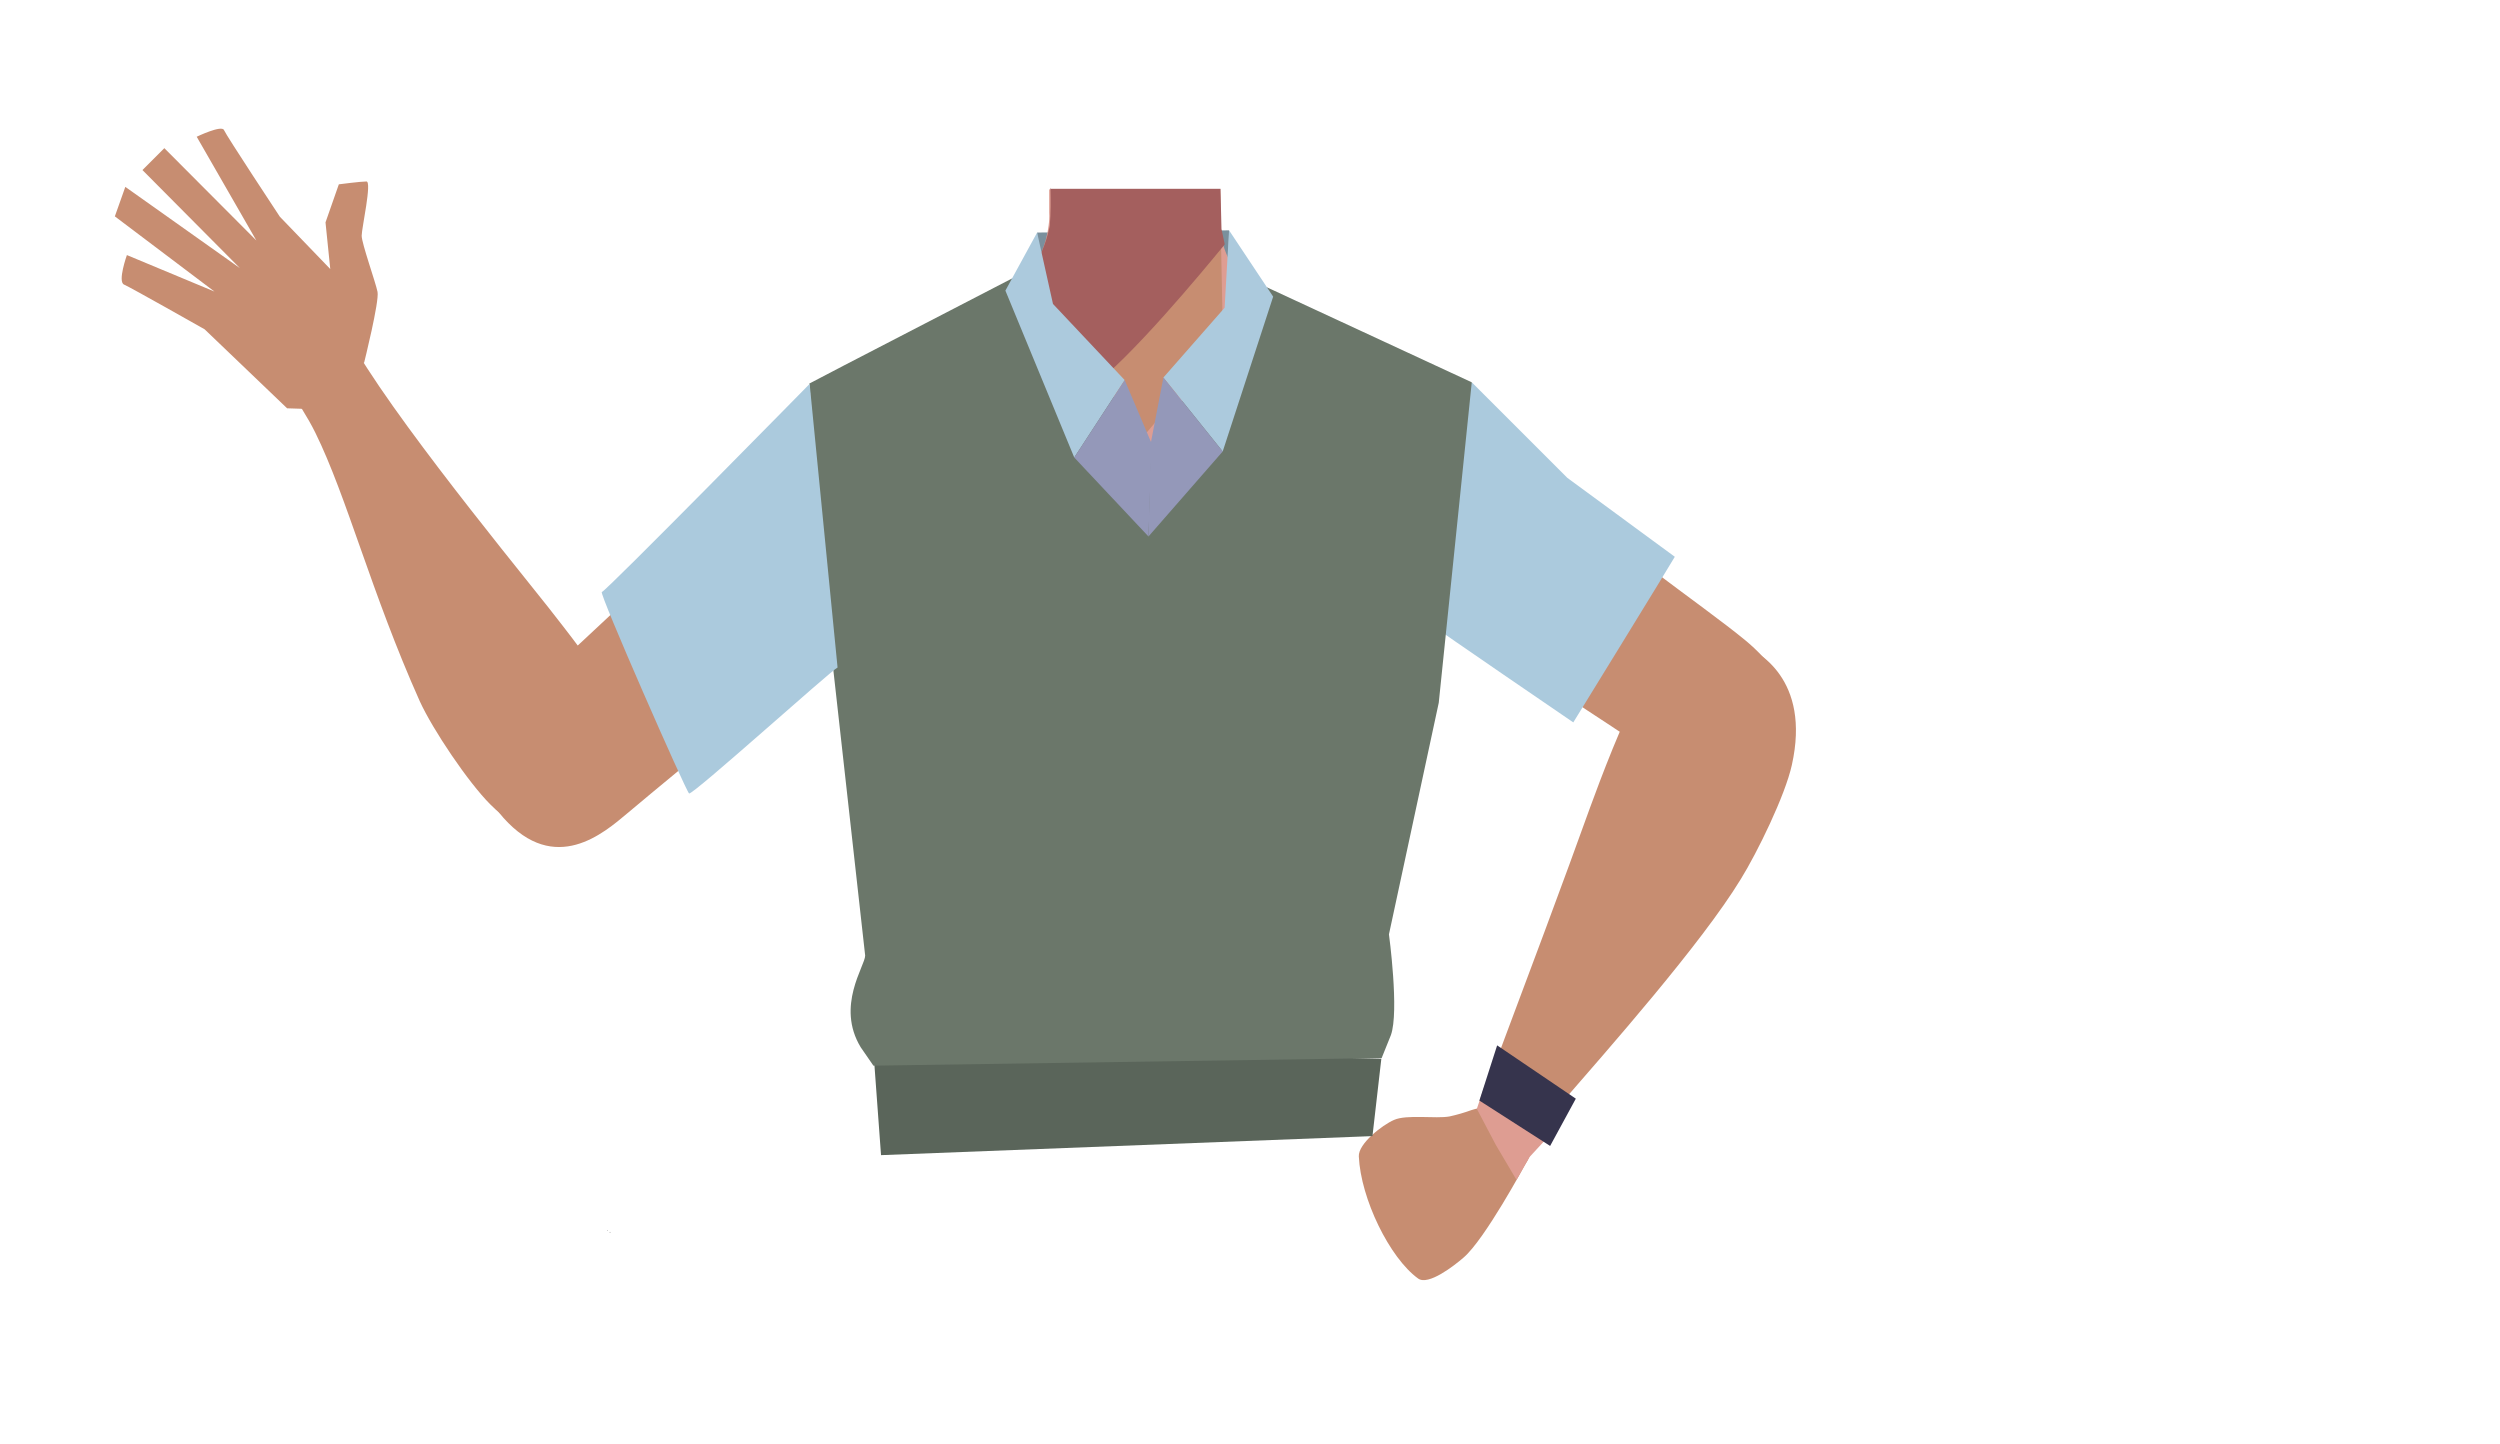 <?xml version="1.0" encoding="utf-8"?>
<!-- Generator: Adobe Illustrator 26.0.0, SVG Export Plug-In . SVG Version: 6.00 Build 0)  -->
<svg version="1.1" id="Calque_1" xmlns="http://www.w3.org/2000/svg" xmlns:xlink="http://www.w3.org/1999/xlink" x="0px" y="0px"
	 viewBox="0 0 788 455" style="enable-background:new 0 0 788 455;" xml:space="preserve">
<style type="text/css">
	.st0{fill:#7A909D;}
	.st1{fill:#C78D71;}
	.st2{fill:#DE9D92;}
	.st3{fill:#A45F5E;}
	.st4{fill:#36344D;}
	.st5{fill:#ABCADD;}
	.st6{fill:#5A655A;}
	.st7{fill:#6B776A;}
	.st8{fill:#ACCADD;}
	.st9{fill:#9498B9;}
</style>
<g id="Calque_1_00000068642500635541981470000011435429010456370072_">
	<polygon class="st0" points="326,102.2 326.9,73.3 387.4,72.6 387,102.2 	"/>
	<path class="st1" d="M114.8,114.2c0,0,4.8-19.2,4.2-22.2S114,76.7,114,74.3s3.3-17.1,1.5-17.1s-8.7,0.9-8.7,0.9l-4.2,12l1.5,14.7
		L88.2,68.3c0,0-16.9-25.6-17.6-27.3S62,43.1,62,43.1l18.8,32.7l-29-29.1l-6.9,6.9l30.7,30.9L39.5,58.9l-3.3,9.3l31.4,23.7L40,80.4
		c0,0-3,8.4-0.9,9.3s25.4,14.1,25.4,14.1l26,24.9l9.3,0.3L114.8,114.2z"/>
	<polygon points="192.2,388.4 192.3,388.4 192.2,388.3 	"/>
	<polygon points="192.3,388.4 192.4,388.4 192.4,388.3 	"/>
	<polygon points="192.2,388.4 192.3,388.4 192.2,388.3 	"/>
	<polygon points="192.3,388.4 192.4,388.4 192.4,388.3 	"/>
	<path class="st2" d="M477.8,152.7c-0.6,38.4-26.2,33.2-36.9,42.3c-12.6,10.8-8.3,50-17.2,64c-2.5,3.8-11.4,10.1-15.8,9.1
		c-12.5-2.9-24-30.7-34.8-37.7c-6.3-4.1-23.6-3.6-30.2,0c-11.2,6.2-22.3,34.9-34.8,37.7c-4.4,1-13.4-5.2-15.8-9.1
		c-8.9-14-4.6-53.2-17.2-64c-10.6-9.1-36.2-3.9-36.9-42.3c-0.4-26.6,35-37.3,35-37.3l40.1-19.9c2.6-1.3,5-2.9,7.1-4.8
		c0.8-0.7,1.6-1.5,2.3-2.3l0.6-0.7l0-0.1c3.9-4.7,6.5-10.4,7.2-16.4c0.2-1.4,0.3-2.8,0.2-4.2v-2.8v-4.5h53.6l0.1,5v1.5v3.2
		c0,0.3,0,0.7,0,1l0,0c0,0.7,0.1,1.3,0.2,2c0.2,1.5,0.5,3.1,0.9,4.6c2.2,7.7,7.6,14,14.7,17.6l40.5,20.1c1,0.5,2.1,1,3.2,1.3
		C451,118.2,478.2,129.4,477.8,152.7z"/>
	<path class="st1" d="M385.5,107.9L358,140.4l-14.8-17.7l-12.4-14.8l0.7-41.6v-2.2l0.1-4.5h53v0.2l0.1,4.7l0,0V66l0.1,4.2l0,0v1.3
		l0.1,6.8L385.5,107.9z"/>
	<path class="st3" d="M386,77.1l-1,1.2c-5.2,6.3-28.8,35-41.8,44.3c-3.2,2.3-5.7,3.4-7.2,2.7c-6.8-3.3-14.8-35.1-14.8-35.1l0.1-0.1
		c0.6-0.6,1.2-1.2,1.7-1.9c0.3-0.4,0.7-0.8,1-1.3l0.1-0.1c3.3-4.5,5.5-9.7,6.7-15.2c0-0.2,0.1-0.4,0.1-0.6c0.3-3.8,0.3-7.7,0.2-11.5
		c-0.1-0.7-0.1,0.8,0,0c0.2-1.4-0.1,1.6,0,0h53.6l0,0l0,0l0.3,12.3c0,0.3,0,0.5,0.1,0.8l0.9,4.2L386,77.1z"/>
	<path class="st1" d="M419.6,158.4c11.4,24.2,38.5,37.9,38.5,37.9s49.6,32.3,65.9,43.3c7.7,5.2,23.6,16.3,36.1-2.9l0,0
		c10.2-15.8-3.1-29.2-10-34.9c-14.1-11.6-44.9-32.1-56.8-45.8c-8.9-10.2-18.8-29.4-40.5-35.4c0,0-17.4-6.9-29.3,7.5l-0.5,0.6
		C416.2,137.1,414.9,148.7,419.6,158.4L419.6,158.4z"/>
	<path class="st1" d="M548.7,203c-18.6-7.2-27.2,7.8-31.9,15s-12.6,28.3-15.6,36.5c-7.5,21-21,57-28.7,77.5
		c-5,13.5-8.1,20.4-0.3,25.9c7,5,16.1-5.8,19.7-9.9c14.9-17.2,44.3-50.4,56.8-70.9c5.2-8.4,14-26.4,16.1-36
		C570.8,214.1,554.1,205.1,548.7,203z"/>
	<path class="st1" d="M192.2,259.7c13.8-11.4,4.5-32.1,0.7-39.9s-14.8-21.6-20.1-28.4C159,174,116.4,122,107.8,102
		c-6-14-23.9,10.4-23.9,10.4s10.8,14.4,15.5,24c10,20.3,17.6,50.4,32.9,84.6c4.1,9,15.3,25.6,22.2,32.5
		C173.8,272.8,188.2,263,192.2,259.7z"/>
	<path class="st1" d="M297.4,159.7c-8.5,26.3-35.5,43.8-35.5,43.8s-48.2,39.4-64.1,52.8c-7.5,6.3-22.8,19.7-39.1,1.5l0,0
		c-13.4-15-1.2-30.5,5.4-37.2c13.3-13.7,43.2-38.6,53.9-54.2c7.9-11.6,25.9-35.6,48.3-44.4c0,0,7.3-6.3,22.3,7l0.6,0.5
		C297.6,137,300.9,148.9,297.4,159.7L297.4,159.7z"/>
	<path class="st1" d="M480.3,352c2.7,2.7,5,8.1,0.4,15.1c0,0-12.7,23.6-19.4,29.3c-3,2.6-11.1,8.9-14.3,6.6
		c-9-6.5-18.1-25.2-18.7-38.5c-0.2-4,7.4-9.9,11.1-11.5c4-1.8,13.2-0.3,17.5-1.1c2.3-0.5,4.7-1.2,6.9-2
		C469.4,348.1,476.6,348.4,480.3,352z"/>
	<polygon class="st2" points="468,342.1 465.5,349.5 471.5,360.9 478,371.9 482.1,364.7 490.5,355.6 	"/>
	<polygon class="st4" points="466.3,346.9 471.9,329.5 496.7,346.3 488.6,361.2 	"/>
	<path class="st5" d="M464,120.6l30,30l33.9,24.9c-1.4,2.5-32,52.2-32,52.2s-43.5-29.7-44.7-30.8s-12.7-29.3-13.5-28.9
		s13.1-40.7,13.5-42.5S464,120.6,464,120.6"/>
</g>
<g id="Calque_5">
	<polygon points="191.4,387.9 191.5,387.8 191.4,387.8 	"/>
	<polygon points="191.5,387.8 191.6,387.9 191.6,387.8 	"/>
	<polygon points="191.4,387.9 191.5,387.8 191.4,387.8 	"/>
	<polygon points="191.5,387.8 191.6,387.9 191.6,387.8 	"/>
	<polygon class="st6" points="277.7,364.1 275.2,330 435.4,333.7 432.6,358.1 	"/>
	<path class="st7" d="M272.7,301.2l-10.9-97.8l-6.7-82.5l11.1-5.8l53.9-27.9l42.8,52.5l36.3-49.2l64.7,30l-10.4,101l-15.7,73
		c0,0,3.3,24.4,0.6,31.8l-2.9,7.2l-160.2,2.4l-4-5.8C263.4,317.1,272.7,304.4,272.7,301.2z"/>
	<polygon class="st8" points="316.9,91.6 326.9,73.3 331.9,95.8 354.5,119.8 338.6,144.2 	"/>
	<polygon class="st8" points="401.3,93.5 387.4,72.6 386,97 366.7,119 385.4,142.3 	"/>
	<polygon class="st9" points="354.5,119.8 363,139.8 362,169.1 338.6,144.2 	"/>
	<polygon class="st9" points="362.7,139.8 366.7,119 385.4,142.3 362,169.1 	"/>
	<path class="st5" d="M264,210.4c-1.8,0.7-45.8,40.4-46.8,39.7s-28.6-63.5-27.5-63.5s65.5-65.6,65.5-65.6"/>
</g>
</svg>
